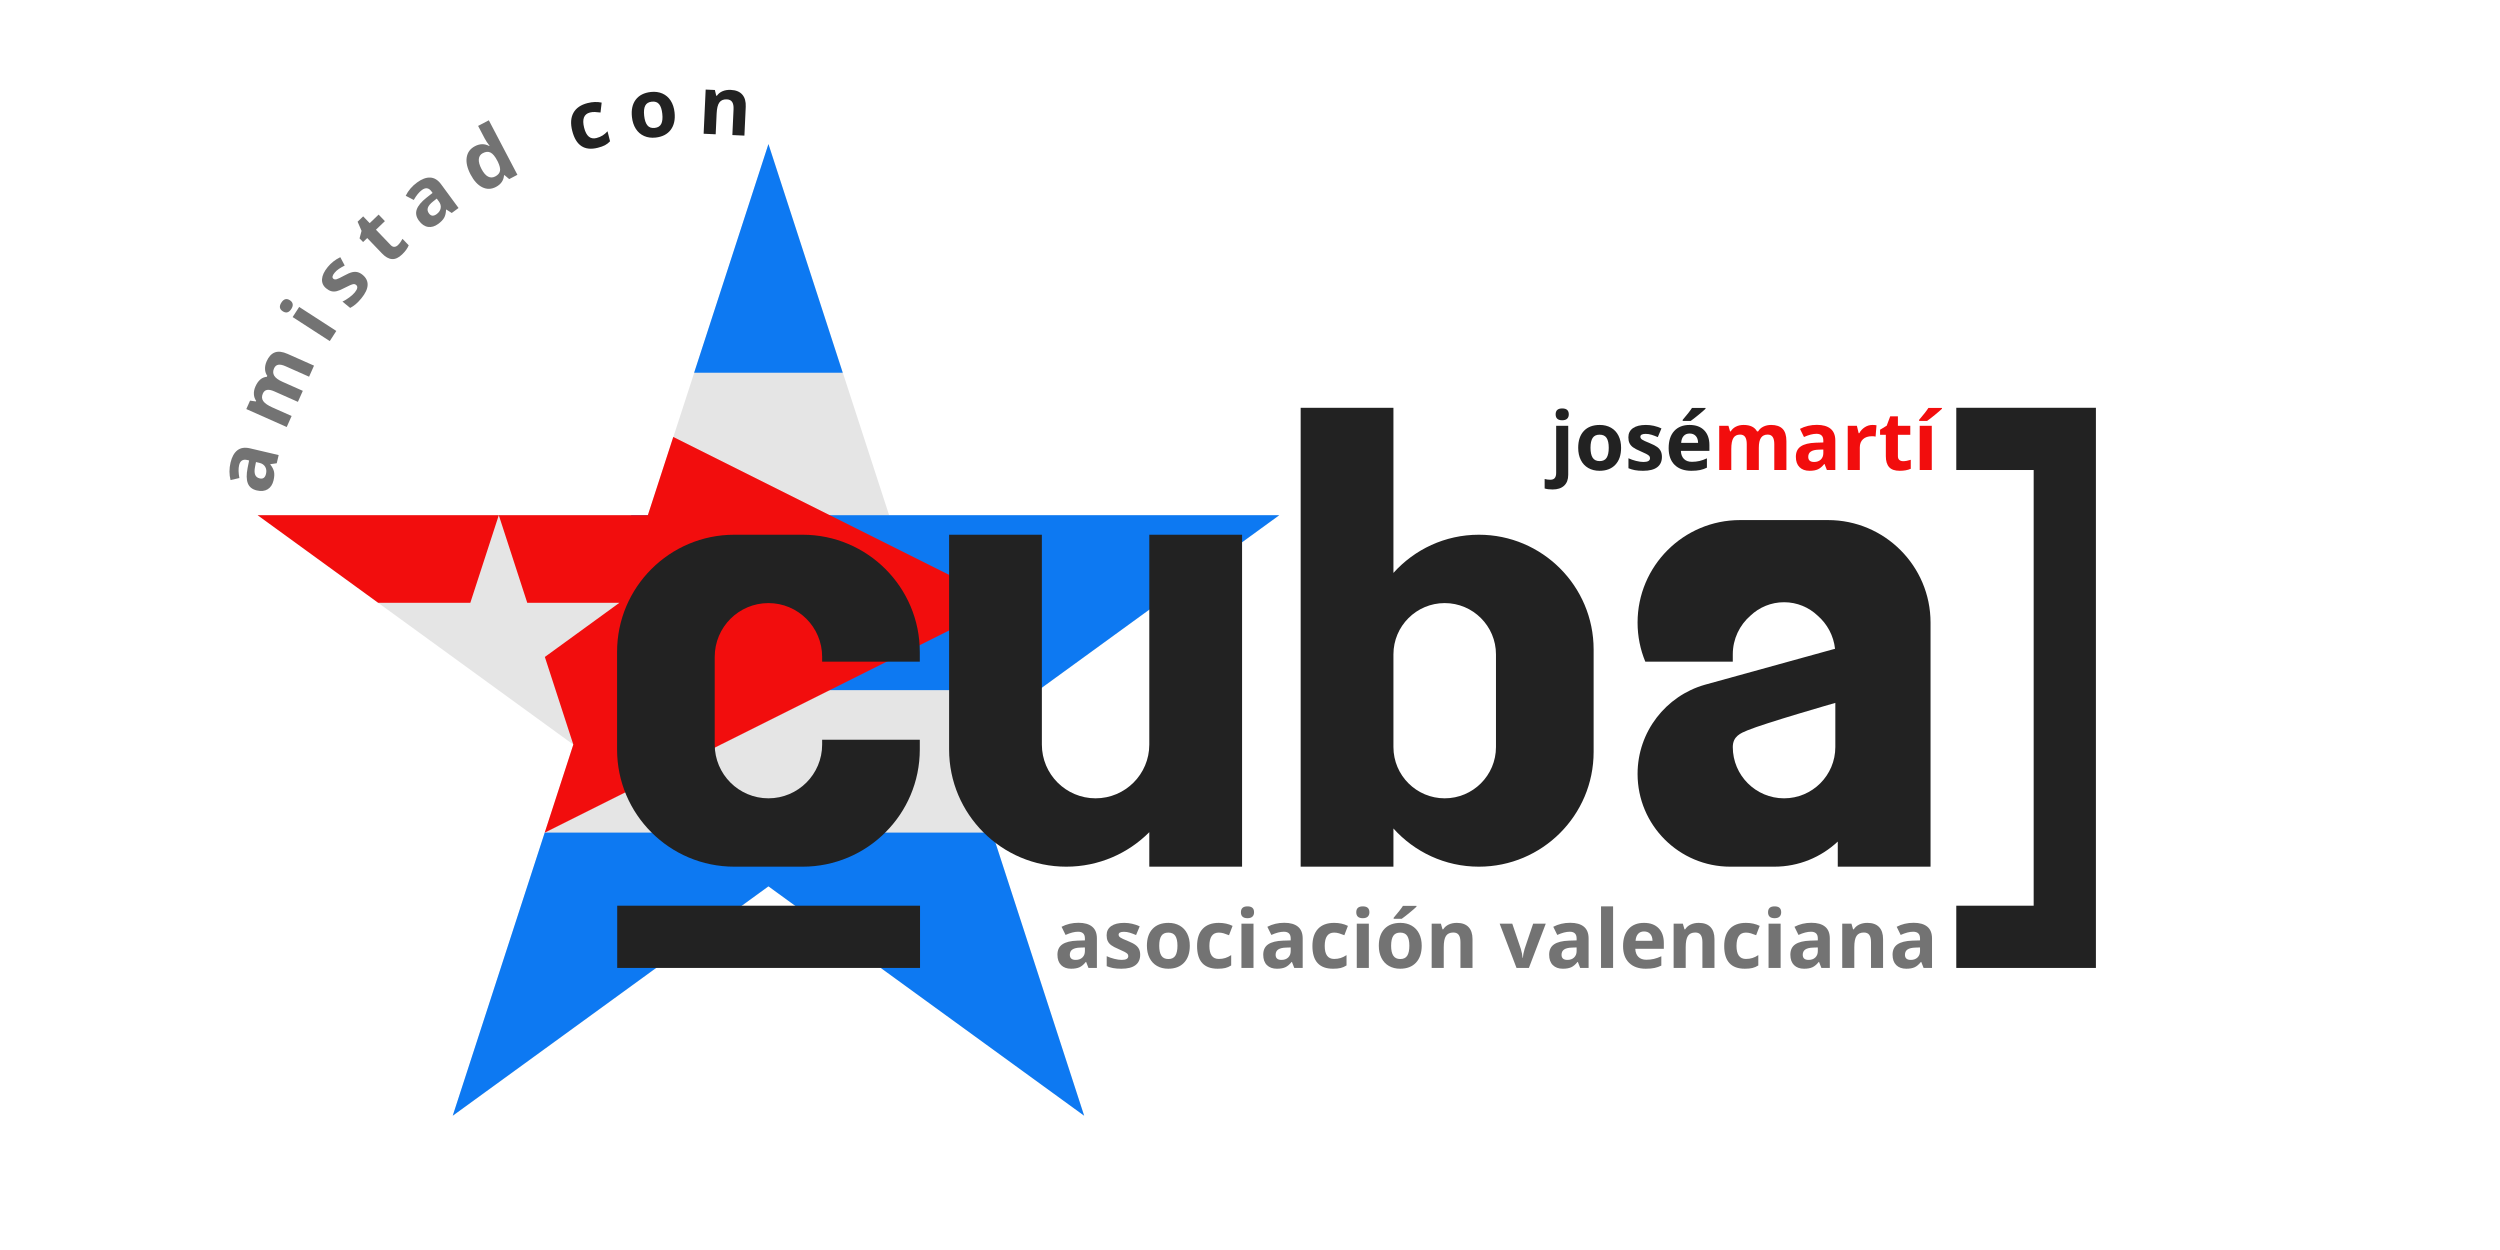 <?xml version="1.0" encoding="UTF-8" standalone="no"?>
<!DOCTYPE svg PUBLIC "-//W3C//DTD SVG 1.1//EN" "http://www.w3.org/Graphics/SVG/1.1/DTD/svg11.dtd">
<svg width="100%" height="100%" viewBox="0 0 2048 1024" version="1.1" xmlns="http://www.w3.org/2000/svg" xmlns:xlink="http://www.w3.org/1999/xlink" xml:space="preserve" xmlns:serif="http://www.serif.com/" style="fill-rule:evenodd;clip-rule:evenodd;stroke-linejoin:round;stroke-miterlimit:2;">
    <g id="logo" transform="matrix(4,0,0,4,0,0)">
        <rect x="0" y="0" width="512" height="256" style="fill:none;"/>
        <g transform="matrix(1,0,0,1,41.375,-69.663)">
            <g id="estrella">
                <g>
                    <g transform="matrix(1.146,0,0,1.146,-13.479,117.501)">
                        <path d="M113,-16L134.553,50.334L204.301,50.334L147.874,91.331L169.427,157.666L113,116.669L56.573,157.666L78.126,91.331L21.699,50.334L91.447,50.334L113,-16Z" style="fill:rgb(229,229,229);"/>
                    </g>
                    <path d="M161.816,240.175L180.656,298.159L116,251.183L51.344,298.159L70.184,240.175L161.816,240.175ZM220.616,175.175L171.308,211L87.884,211L87.884,175.175L11.384,175.175L220.616,175.175ZM131.217,146L100.783,146L116,99.167L131.217,146Z" style="fill:rgb(13,121,242);"/>
                    <path d="M36.08,193.118L11.384,175.175L91.303,175.175L96.51,159.151L164.384,193.088L70.179,240.19L76.04,222.151C76.04,222.151 70.21,204.208 70.21,204.208L85.473,193.118L66.607,193.118L60.777,175.175L54.947,193.118L36.08,193.118Z" style="fill:rgb(242,13,13);"/>
                </g>
            </g>
            <g transform="matrix(1.035,0,0,1,-2.947,1.589)">
                <rect x="85" y="253.562" width="59.922" height="12.745" style="fill:rgb(34,34,34);"/>
            </g>
            <path d="M387.867,267.897L387.867,153.175L359.272,153.175L359.272,165.921L375.121,165.921L375.121,255.151L359.272,255.151L359.272,267.897L387.867,267.897Z" style="fill:rgb(34,34,34);"/>
            <g>
                <g>
                    <path d="M147,221.167L127,221.167L127,222.159C127,228.23 122.071,233.159 116,233.159C109.929,233.159 105,228.23 105,222.159L105,204.175C105,198.104 109.929,193.175 116,193.175C122.071,193.175 127,198.104 127,204.175L127,205.167L147,205.167L147,203.175C147,189.929 136.246,179.175 123,179.175L109,179.175C95.754,179.175 85,189.929 85,203.175L85,223.159C85,236.405 95.754,247.159 109,247.159L123,247.159C136.246,247.159 147,236.405 147,223.159L147,221.167Z" style="fill:rgb(34,34,34);"/>
                    <path d="M194,179.175L194,222.159C194,228.23 189.071,233.159 183,233.159C176.929,233.159 172,228.23 172,222.159L172,179.175L153,179.175L153,223.159C153,236.405 163.754,247.159 177,247.159C183.64,247.159 189.654,244.457 194,240.093L194,247.159L213,247.159L213,179.175L194,179.175Z" style="fill:rgb(34,34,34);"/>
                    <path d="M244,186.998L244,153.175L225,153.175L225,247.159L244,247.159L244,239.337C248.304,244.137 254.552,247.159 261.5,247.159C274.47,247.159 285,236.629 285,223.659L285,202.675C285,189.705 274.47,179.175 261.5,179.175C254.552,179.175 248.304,182.197 244,186.998ZM265,203.675C265,197.88 260.295,193.175 254.5,193.175C248.705,193.175 244,197.88 244,203.675L244,222.659C244,228.454 248.705,233.159 254.5,233.159C260.295,233.159 265,228.454 265,222.659L265,203.675Z" style="fill:rgb(34,34,34);"/>
                    <path d="M313.5,205.175L313.5,203.675C313.5,200.512 314.902,197.674 317.116,195.749C318.91,194.046 321.334,193 324,193C326.666,193 329.09,194.045 330.883,195.749C332.829,197.44 334.146,199.835 334.439,202.535L333.994,202.654L307.763,209.905C299.82,212.179 294,219.499 294,228.167C294,238.649 302.51,247.159 312.992,247.159L322.008,247.159C327.031,247.159 331.601,245.205 335,242.015L335,247.159L354,247.159L354,197.167C354,185.581 344.594,176.175 333.008,176.175L314.992,176.175C303.406,176.175 294,185.581 294,197.167C294,200.002 294.563,202.707 295.584,205.175L313.5,205.175ZM334.5,213.614C334.5,213.614 320.016,217.772 316.5,219.241C315.159,219.802 313.5,220.43 313.5,222.659C313.5,228.454 318.205,233.159 324,233.159C329.795,233.159 334.5,228.454 334.5,222.659L334.5,213.614Z" style="fill:rgb(34,34,34);"/>
                </g>
            </g>
            <g transform="matrix(1.383,0,0,1.383,-88.387,-58.399)">
                <path d="M263.907,165.08C263.45,165.08 263.058,165.032 262.73,164.934L262.73,163.528C263.003,163.602 263.282,163.639 263.568,163.639C263.868,163.639 264.088,163.555 264.227,163.387C264.365,163.219 264.435,162.971 264.435,162.643L264.435,155.647L266.222,155.647L266.222,162.907C266.222,163.602 266.021,164.138 265.618,164.515C265.216,164.892 264.646,165.08 263.907,165.08ZM264.359,153.953C264.359,153.371 264.683,153.08 265.331,153.08C265.98,153.08 266.304,153.371 266.304,153.953C266.304,154.231 266.223,154.447 266.061,154.601C265.899,154.755 265.655,154.832 265.331,154.832C264.683,154.832 264.359,154.539 264.359,153.953Z" style="fill:rgb(34,34,34);fill-rule:nonzero;"/>
                <path d="M269.521,158.91C269.521,159.559 269.627,160.049 269.84,160.381C270.053,160.713 270.4,160.879 270.88,160.879C271.357,160.879 271.699,160.714 271.908,160.384C272.117,160.054 272.222,159.563 272.222,158.91C272.222,158.262 272.116,157.776 271.905,157.451C271.695,157.127 271.349,156.965 270.868,156.965C270.392,156.965 270.048,157.126 269.837,157.448C269.626,157.771 269.521,158.258 269.521,158.91ZM274.05,158.91C274.05,159.977 273.769,160.811 273.206,161.412C272.644,162.014 271.861,162.315 270.857,162.315C270.228,162.315 269.673,162.177 269.193,161.902C268.712,161.626 268.343,161.231 268.085,160.715C267.827,160.199 267.698,159.598 267.698,158.91C267.698,157.84 267.978,157.008 268.536,156.414C269.095,155.821 269.88,155.524 270.892,155.524C271.521,155.524 272.075,155.66 272.556,155.934C273.036,156.207 273.405,156.6 273.663,157.112C273.921,157.623 274.05,158.223 274.05,158.91Z" style="fill:rgb(34,34,34);fill-rule:nonzero;"/>
                <path d="M280.097,160.252C280.097,160.924 279.863,161.436 279.397,161.787C278.93,162.139 278.232,162.315 277.302,162.315C276.825,162.315 276.419,162.282 276.083,162.218C275.747,162.154 275.433,162.059 275.14,161.934L275.14,160.457C275.472,160.614 275.846,160.744 276.262,160.85C276.678,160.955 277.044,161.008 277.361,161.008C278.009,161.008 278.333,160.821 278.333,160.446C278.333,160.305 278.29,160.191 278.204,160.103C278.118,160.015 277.97,159.915 277.759,159.804C277.548,159.693 277.267,159.563 276.915,159.414C276.411,159.203 276.041,159.008 275.805,158.828C275.569,158.649 275.397,158.443 275.289,158.21C275.182,157.978 275.128,157.692 275.128,157.352C275.128,156.77 275.354,156.32 275.805,156.001C276.256,155.683 276.896,155.524 277.724,155.524C278.513,155.524 279.28,155.696 280.027,156.039L279.487,157.328C279.159,157.188 278.853,157.073 278.568,156.983C278.282,156.893 277.991,156.848 277.695,156.848C277.167,156.848 276.904,156.99 276.904,157.276C276.904,157.436 276.988,157.574 277.158,157.692C277.328,157.809 277.7,157.983 278.275,158.213C278.786,158.42 279.161,158.614 279.4,158.793C279.638,158.973 279.814,159.18 279.927,159.414C280.04,159.649 280.097,159.928 280.097,160.252Z" style="fill:rgb(34,34,34);fill-rule:nonzero;"/>
                <path d="M284.204,156.795C283.825,156.795 283.529,156.915 283.314,157.156C283.099,157.396 282.976,157.737 282.945,158.178L285.452,158.178C285.445,157.737 285.329,157.396 285.107,157.156C284.884,156.915 284.583,156.795 284.204,156.795ZM284.456,162.315C283.402,162.315 282.577,162.024 281.984,161.442C281.39,160.86 281.093,160.035 281.093,158.969C281.093,157.871 281.367,157.023 281.916,156.423C282.465,155.823 283.224,155.524 284.193,155.524C285.118,155.524 285.839,155.787 286.355,156.315C286.87,156.842 287.128,157.571 287.128,158.5L287.128,159.367L282.904,159.367C282.923,159.875 283.073,160.272 283.355,160.557C283.636,160.842 284.03,160.985 284.538,160.985C284.933,160.985 285.306,160.944 285.657,160.862C286.009,160.78 286.376,160.649 286.759,160.469L286.759,161.852C286.446,162.008 286.112,162.124 285.757,162.2C285.402,162.277 284.968,162.315 284.456,162.315ZM283.173,154.926L283.173,154.768C283.845,153.987 284.304,153.399 284.55,153.004L286.554,153.004L286.554,153.127C286.351,153.33 286.004,153.632 285.514,154.032C285.024,154.433 284.64,154.731 284.362,154.926L283.173,154.926Z" style="fill:rgb(34,34,34);fill-rule:nonzero;"/>
                <path d="M294.446,162.198L292.659,162.198L292.659,158.371C292.659,157.899 292.58,157.544 292.422,157.308C292.264,157.072 292.015,156.953 291.675,156.953C291.218,156.953 290.886,157.121 290.679,157.457C290.472,157.793 290.368,158.346 290.368,159.115L290.368,162.198L288.581,162.198L288.581,155.647L289.946,155.647L290.187,156.485L290.286,156.485C290.462,156.184 290.716,155.948 291.048,155.779C291.38,155.609 291.761,155.524 292.191,155.524C293.171,155.524 293.835,155.844 294.183,156.485L294.341,156.485C294.517,156.18 294.776,155.944 295.117,155.776C295.459,155.608 295.845,155.524 296.275,155.524C297.017,155.524 297.578,155.714 297.959,156.095C298.34,156.476 298.53,157.086 298.53,157.926L298.53,162.198L296.737,162.198L296.737,158.371C296.737,157.899 296.658,157.544 296.5,157.308C296.342,157.072 296.093,156.953 295.753,156.953C295.316,156.953 294.988,157.11 294.772,157.422C294.555,157.735 294.446,158.231 294.446,158.91L294.446,162.198Z" style="fill:rgb(242,13,13);fill-rule:nonzero;"/>
                <path d="M304.525,162.198L304.179,161.307L304.132,161.307C303.831,161.686 303.522,161.948 303.203,162.095C302.885,162.241 302.47,162.315 301.958,162.315C301.329,162.315 300.834,162.135 300.473,161.776C300.112,161.416 299.931,160.905 299.931,160.24C299.931,159.545 300.174,159.032 300.66,158.702C301.147,158.372 301.88,158.19 302.861,158.155L303.997,158.119L303.997,157.832C303.997,157.168 303.657,156.836 302.978,156.836C302.454,156.836 301.839,156.994 301.132,157.311L300.54,156.104C301.294,155.709 302.13,155.512 303.048,155.512C303.927,155.512 304.601,155.703 305.07,156.086C305.538,156.469 305.773,157.051 305.773,157.832L305.773,162.198L304.525,162.198ZM303.997,159.162L303.306,159.186C302.786,159.201 302.4,159.295 302.146,159.467C301.892,159.639 301.765,159.901 301.765,160.252C301.765,160.756 302.054,161.008 302.632,161.008C303.046,161.008 303.377,160.889 303.625,160.651C303.873,160.412 303.997,160.096 303.997,159.701L303.997,159.162Z" style="fill:rgb(242,13,13);fill-rule:nonzero;"/>
                <path d="M311.269,155.524C311.511,155.524 311.712,155.541 311.872,155.576L311.737,157.252C311.593,157.213 311.417,157.194 311.21,157.194C310.64,157.194 310.195,157.34 309.877,157.633C309.559,157.926 309.4,158.336 309.4,158.864L309.4,162.198L307.612,162.198L307.612,155.647L308.966,155.647L309.23,156.748L309.318,156.748C309.521,156.381 309.795,156.085 310.141,155.861C310.487,155.636 310.862,155.524 311.269,155.524Z" style="fill:rgb(242,13,13);fill-rule:nonzero;"/>
                <path d="M315.821,160.891C316.134,160.891 316.509,160.823 316.946,160.686L316.946,162.016C316.501,162.215 315.954,162.315 315.306,162.315C314.591,162.315 314.07,162.134 313.744,161.773C313.418,161.411 313.255,160.869 313.255,160.147L313.255,156.989L312.4,156.989L312.4,156.233L313.384,155.635L313.9,154.252L315.042,154.252L315.042,155.647L316.876,155.647L316.876,156.989L315.042,156.989L315.042,160.147C315.042,160.401 315.113,160.588 315.256,160.709C315.399,160.83 315.587,160.891 315.821,160.891Z" style="fill:rgb(242,13,13);fill-rule:nonzero;"/>
                <path d="M320.058,162.198L318.271,162.198L318.271,155.647L320.058,155.647L320.058,162.198ZM318.183,154.926L318.183,154.768C318.855,153.987 319.314,153.399 319.56,153.004L321.564,153.004L321.564,153.127C321.361,153.33 321.014,153.632 320.524,154.032C320.033,154.433 319.65,154.731 319.372,154.926L318.183,154.926Z" style="fill:rgb(242,13,13);fill-rule:nonzero;"/>
            </g>
            <g transform="matrix(1.383,0,0,1.383,-88.387,43.577)">
                <path d="M195.177,162.198L194.831,161.307L194.784,161.307C194.484,161.686 194.174,161.948 193.856,162.095C193.537,162.241 193.122,162.315 192.611,162.315C191.982,162.315 191.487,162.135 191.125,161.776C190.764,161.416 190.583,160.905 190.583,160.24C190.583,159.545 190.826,159.032 191.313,158.702C191.799,158.372 192.532,158.19 193.513,158.155L194.65,158.119L194.65,157.832C194.65,157.168 194.31,156.836 193.63,156.836C193.107,156.836 192.491,156.994 191.784,157.311L191.193,156.104C191.946,155.709 192.782,155.512 193.7,155.512C194.579,155.512 195.253,155.703 195.722,156.086C196.191,156.469 196.425,157.051 196.425,157.832L196.425,162.198L195.177,162.198ZM194.65,159.162L193.958,159.186C193.439,159.201 193.052,159.295 192.798,159.467C192.544,159.639 192.417,159.901 192.417,160.252C192.417,160.756 192.706,161.008 193.284,161.008C193.698,161.008 194.029,160.889 194.278,160.651C194.526,160.412 194.65,160.096 194.65,159.701L194.65,159.162Z" style="fill:rgb(115,115,115);fill-rule:nonzero;"/>
                <path d="M202.835,160.252C202.835,160.924 202.602,161.436 202.135,161.787C201.668,162.139 200.97,162.315 200.04,162.315C199.564,162.315 199.157,162.282 198.821,162.218C198.486,162.154 198.171,162.059 197.878,161.934L197.878,160.457C198.21,160.614 198.584,160.744 199,160.85C199.416,160.955 199.782,161.008 200.099,161.008C200.747,161.008 201.071,160.821 201.071,160.446C201.071,160.305 201.029,160.191 200.943,160.103C200.857,160.015 200.708,159.915 200.497,159.804C200.286,159.693 200.005,159.563 199.654,159.414C199.15,159.203 198.779,159.008 198.543,158.828C198.307,158.649 198.135,158.443 198.028,158.21C197.92,157.978 197.866,157.692 197.866,157.352C197.866,156.77 198.092,156.32 198.543,156.001C198.994,155.683 199.634,155.524 200.462,155.524C201.251,155.524 202.019,155.696 202.765,156.039L202.226,157.328C201.898,157.188 201.591,157.073 201.306,156.983C201.021,156.893 200.73,156.848 200.433,156.848C199.905,156.848 199.642,156.99 199.642,157.276C199.642,157.436 199.727,157.574 199.897,157.692C200.067,157.809 200.439,157.983 201.013,158.213C201.525,158.42 201.9,158.614 202.138,158.793C202.376,158.973 202.552,159.18 202.665,159.414C202.779,159.649 202.835,159.928 202.835,160.252Z" style="fill:rgb(115,115,115);fill-rule:nonzero;"/>
                <path d="M205.654,158.91C205.654,159.559 205.76,160.049 205.973,160.381C206.186,160.713 206.532,160.879 207.013,160.879C207.489,160.879 207.832,160.714 208.041,160.384C208.25,160.054 208.355,159.563 208.355,158.91C208.355,158.262 208.249,157.776 208.038,157.451C207.827,157.127 207.482,156.965 207.001,156.965C206.525,156.965 206.181,157.126 205.97,157.448C205.759,157.771 205.654,158.258 205.654,158.91ZM210.183,158.91C210.183,159.977 209.902,160.811 209.339,161.412C208.777,162.014 207.993,162.315 206.989,162.315C206.361,162.315 205.806,162.177 205.325,161.902C204.845,161.626 204.476,161.231 204.218,160.715C203.96,160.199 203.831,159.598 203.831,158.91C203.831,157.84 204.111,157.008 204.669,156.414C205.228,155.821 206.013,155.524 207.025,155.524C207.654,155.524 208.208,155.66 208.689,155.934C209.169,156.207 209.538,156.6 209.796,157.112C210.054,157.623 210.183,158.223 210.183,158.91Z" style="fill:rgb(115,115,115);fill-rule:nonzero;"/>
                <path d="M214.32,162.315C212.28,162.315 211.261,161.196 211.261,158.957C211.261,157.844 211.538,156.993 212.093,156.406C212.648,155.818 213.443,155.524 214.478,155.524C215.236,155.524 215.915,155.672 216.517,155.969L215.989,157.352C215.708,157.239 215.446,157.146 215.204,157.073C214.962,157.001 214.72,156.965 214.478,156.965C213.548,156.965 213.083,157.625 213.083,158.946C213.083,160.227 213.548,160.867 214.478,160.867C214.821,160.867 215.14,160.822 215.433,160.73C215.726,160.638 216.019,160.494 216.312,160.299L216.312,161.828C216.023,162.012 215.731,162.139 215.436,162.209C215.141,162.28 214.769,162.315 214.32,162.315Z" style="fill:rgb(115,115,115);fill-rule:nonzero;"/>
                <path d="M217.753,153.953C217.753,153.371 218.077,153.08 218.726,153.08C219.374,153.08 219.698,153.371 219.698,153.953C219.698,154.231 219.617,154.447 219.455,154.601C219.293,154.755 219.05,154.832 218.726,154.832C218.077,154.832 217.753,154.539 217.753,153.953ZM219.616,162.198L217.829,162.198L217.829,155.647L219.616,155.647L219.616,162.198Z" style="fill:rgb(115,115,115);fill-rule:nonzero;"/>
                <path d="M225.652,162.198L225.306,161.307L225.259,161.307C224.958,161.686 224.649,161.948 224.33,162.095C224.012,162.241 223.597,162.315 223.085,162.315C222.456,162.315 221.961,162.135 221.6,161.776C221.238,161.416 221.058,160.905 221.058,160.24C221.058,159.545 221.301,159.032 221.787,158.702C222.274,158.372 223.007,158.19 223.987,158.155L225.124,158.119L225.124,157.832C225.124,157.168 224.784,156.836 224.105,156.836C223.581,156.836 222.966,156.994 222.259,157.311L221.667,156.104C222.421,155.709 223.257,155.512 224.175,155.512C225.054,155.512 225.728,155.703 226.196,156.086C226.665,156.469 226.9,157.051 226.9,157.832L226.9,162.198L225.652,162.198ZM225.124,159.162L224.433,159.186C223.913,159.201 223.527,159.295 223.273,159.467C223.019,159.639 222.892,159.901 222.892,160.252C222.892,160.756 223.181,161.008 223.759,161.008C224.173,161.008 224.504,160.889 224.752,160.651C225,160.412 225.124,160.096 225.124,159.701L225.124,159.162Z" style="fill:rgb(115,115,115);fill-rule:nonzero;"/>
                <path d="M231.4,162.315C229.361,162.315 228.341,161.196 228.341,158.957C228.341,157.844 228.618,156.993 229.173,156.406C229.728,155.818 230.523,155.524 231.558,155.524C232.316,155.524 232.995,155.672 233.597,155.969L233.07,157.352C232.788,157.239 232.527,157.146 232.284,157.073C232.042,157.001 231.8,156.965 231.558,156.965C230.628,156.965 230.163,157.625 230.163,158.946C230.163,160.227 230.628,160.867 231.558,160.867C231.902,160.867 232.22,160.822 232.513,160.73C232.806,160.638 233.099,160.494 233.392,160.299L233.392,161.828C233.103,162.012 232.811,162.139 232.516,162.209C232.221,162.28 231.849,162.315 231.4,162.315Z" style="fill:rgb(115,115,115);fill-rule:nonzero;"/>
                <path d="M234.833,153.953C234.833,153.371 235.157,153.08 235.806,153.08C236.454,153.08 236.779,153.371 236.779,153.953C236.779,154.231 236.697,154.447 236.535,154.601C236.373,154.755 236.13,154.832 235.806,154.832C235.157,154.832 234.833,154.539 234.833,153.953ZM236.696,162.198L234.909,162.198L234.909,155.647L236.696,155.647L236.696,162.198Z" style="fill:rgb(115,115,115);fill-rule:nonzero;"/>
                <path d="M239.995,158.91C239.995,159.559 240.102,160.049 240.315,160.381C240.528,160.713 240.874,160.879 241.355,160.879C241.831,160.879 242.174,160.714 242.383,160.384C242.592,160.054 242.696,159.563 242.696,158.91C242.696,158.262 242.591,157.776 242.38,157.451C242.169,157.127 241.823,156.965 241.343,156.965C240.866,156.965 240.523,157.126 240.312,157.448C240.101,157.771 239.995,158.258 239.995,158.91ZM244.525,158.91C244.525,159.977 244.243,160.811 243.681,161.412C243.118,162.014 242.335,162.315 241.331,162.315C240.702,162.315 240.148,162.177 239.667,161.902C239.187,161.626 238.818,161.231 238.56,160.715C238.302,160.199 238.173,159.598 238.173,158.91C238.173,157.84 238.452,157.008 239.011,156.414C239.57,155.821 240.355,155.524 241.366,155.524C241.995,155.524 242.55,155.66 243.03,155.934C243.511,156.207 243.88,156.6 244.138,157.112C244.396,157.623 244.525,158.223 244.525,158.91ZM240.37,154.926L240.37,154.768C241.042,153.987 241.501,153.399 241.747,153.004L243.751,153.004L243.751,153.127C243.548,153.33 243.201,153.632 242.711,154.032C242.221,154.433 241.837,154.731 241.56,154.926L240.37,154.926Z" style="fill:rgb(115,115,115);fill-rule:nonzero;"/>
                <path d="M252.048,162.198L250.261,162.198L250.261,158.371C250.261,157.899 250.177,157.544 250.009,157.308C249.841,157.072 249.573,156.953 249.206,156.953C248.706,156.953 248.345,157.12 248.122,157.454C247.9,157.788 247.788,158.342 247.788,159.115L247.788,162.198L246.001,162.198L246.001,155.647L247.366,155.647L247.607,156.485L247.706,156.485C247.905,156.168 248.18,155.929 248.529,155.767C248.879,155.605 249.277,155.524 249.722,155.524C250.484,155.524 251.062,155.73 251.456,156.142C251.851,156.554 252.048,157.149 252.048,157.926L252.048,162.198Z" style="fill:rgb(115,115,115);fill-rule:nonzero;"/>
                <path d="M258.564,162.198L256.068,155.647L257.937,155.647L259.202,159.379C259.343,159.852 259.431,160.299 259.466,160.721L259.501,160.721C259.521,160.346 259.609,159.899 259.765,159.379L261.025,155.647L262.894,155.647L260.398,162.198L258.564,162.198Z" style="fill:rgb(115,115,115);fill-rule:nonzero;"/>
                <path d="M267.991,162.198L267.646,161.307L267.599,161.307C267.298,161.686 266.988,161.948 266.67,162.095C266.352,162.241 265.937,162.315 265.425,162.315C264.796,162.315 264.301,162.135 263.94,161.776C263.578,161.416 263.398,160.905 263.398,160.24C263.398,159.545 263.641,159.032 264.127,158.702C264.613,158.372 265.347,158.19 266.327,158.155L267.464,158.119L267.464,157.832C267.464,157.168 267.124,156.836 266.445,156.836C265.921,156.836 265.306,156.994 264.599,157.311L264.007,156.104C264.761,155.709 265.597,155.512 266.515,155.512C267.394,155.512 268.068,155.703 268.536,156.086C269.005,156.469 269.239,157.051 269.239,157.832L269.239,162.198L267.991,162.198ZM267.464,159.162L266.773,159.186C266.253,159.201 265.866,159.295 265.612,159.467C265.359,159.639 265.232,159.901 265.232,160.252C265.232,160.756 265.521,161.008 266.099,161.008C266.513,161.008 266.844,160.889 267.092,160.651C267.34,160.412 267.464,160.096 267.464,159.701L267.464,159.162Z" style="fill:rgb(115,115,115);fill-rule:nonzero;"/>
                <rect x="271.079" y="153.08" width="1.787" height="9.117" style="fill:rgb(115,115,115);fill-rule:nonzero;"/>
                <path d="M277.454,156.795C277.075,156.795 276.779,156.915 276.564,157.156C276.349,157.396 276.226,157.737 276.195,158.178L278.702,158.178C278.695,157.737 278.579,157.396 278.357,157.156C278.134,156.915 277.833,156.795 277.454,156.795ZM277.706,162.315C276.652,162.315 275.827,162.024 275.234,161.442C274.64,160.86 274.343,160.035 274.343,158.969C274.343,157.871 274.617,157.023 275.166,156.423C275.715,155.823 276.474,155.524 277.443,155.524C278.368,155.524 279.089,155.787 279.605,156.315C280.12,156.842 280.378,157.571 280.378,158.5L280.378,159.367L276.154,159.367C276.173,159.875 276.323,160.272 276.605,160.557C276.886,160.842 277.28,160.985 277.788,160.985C278.183,160.985 278.556,160.944 278.907,160.862C279.259,160.78 279.626,160.649 280.009,160.469L280.009,161.852C279.696,162.008 279.362,162.124 279.007,162.2C278.652,162.277 278.218,162.315 277.706,162.315Z" style="fill:rgb(115,115,115);fill-rule:nonzero;"/>
                <path d="M287.878,162.198L286.091,162.198L286.091,158.371C286.091,157.899 286.007,157.544 285.839,157.308C285.671,157.072 285.404,156.953 285.036,156.953C284.536,156.953 284.175,157.12 283.952,157.454C283.73,157.788 283.618,158.342 283.618,159.115L283.618,162.198L281.831,162.198L281.831,155.647L283.196,155.647L283.437,156.485L283.536,156.485C283.736,156.168 284.01,155.929 284.36,155.767C284.709,155.605 285.107,155.524 285.552,155.524C286.314,155.524 286.892,155.73 287.286,156.142C287.681,156.554 287.878,157.149 287.878,157.926L287.878,162.198Z" style="fill:rgb(115,115,115);fill-rule:nonzero;"/>
                <path d="M292.378,162.315C290.339,162.315 289.32,161.196 289.32,158.957C289.32,157.844 289.597,156.993 290.152,156.406C290.706,155.818 291.501,155.524 292.536,155.524C293.294,155.524 293.974,155.672 294.575,155.969L294.048,157.352C293.767,157.239 293.505,157.146 293.263,157.073C293.021,157.001 292.779,156.965 292.536,156.965C291.607,156.965 291.142,157.625 291.142,158.946C291.142,160.227 291.607,160.867 292.536,160.867C292.88,160.867 293.198,160.822 293.491,160.73C293.784,160.638 294.077,160.494 294.37,160.299L294.37,161.828C294.081,162.012 293.789,162.139 293.494,162.209C293.199,162.28 292.827,162.315 292.378,162.315Z" style="fill:rgb(115,115,115);fill-rule:nonzero;"/>
                <path d="M295.812,153.953C295.812,153.371 296.136,153.08 296.784,153.08C297.433,153.08 297.757,153.371 297.757,153.953C297.757,154.231 297.676,154.447 297.514,154.601C297.352,154.755 297.109,154.832 296.784,154.832C296.136,154.832 295.812,154.539 295.812,153.953ZM297.675,162.198L295.888,162.198L295.888,155.647L297.675,155.647L297.675,162.198Z" style="fill:rgb(115,115,115);fill-rule:nonzero;"/>
                <path d="M303.71,162.198L303.364,161.307L303.318,161.307C303.017,161.686 302.707,161.948 302.389,162.095C302.07,162.241 301.655,162.315 301.144,162.315C300.515,162.315 300.02,162.135 299.658,161.776C299.297,161.416 299.116,160.905 299.116,160.24C299.116,159.545 299.36,159.032 299.846,158.702C300.332,158.372 301.066,158.19 302.046,158.155L303.183,158.119L303.183,157.832C303.183,157.168 302.843,156.836 302.163,156.836C301.64,156.836 301.025,156.994 300.318,157.311L299.726,156.104C300.48,155.709 301.316,155.512 302.234,155.512C303.112,155.512 303.786,155.703 304.255,156.086C304.724,156.469 304.958,157.051 304.958,157.832L304.958,162.198L303.71,162.198ZM303.183,159.162L302.491,159.186C301.972,159.201 301.585,159.295 301.331,159.467C301.077,159.639 300.95,159.901 300.95,160.252C300.95,160.756 301.239,161.008 301.818,161.008C302.232,161.008 302.563,160.889 302.811,160.651C303.059,160.412 303.183,160.096 303.183,159.701L303.183,159.162Z" style="fill:rgb(115,115,115);fill-rule:nonzero;"/>
                <path d="M312.845,162.198L311.058,162.198L311.058,158.371C311.058,157.899 310.974,157.544 310.806,157.308C310.638,157.072 310.37,156.953 310.003,156.953C309.503,156.953 309.142,157.12 308.919,157.454C308.696,157.788 308.585,158.342 308.585,159.115L308.585,162.198L306.798,162.198L306.798,155.647L308.163,155.647L308.404,156.485L308.503,156.485C308.702,156.168 308.977,155.929 309.326,155.767C309.676,155.605 310.073,155.524 310.519,155.524C311.28,155.524 311.859,155.73 312.253,156.142C312.648,156.554 312.845,157.149 312.845,157.926L312.845,162.198Z" style="fill:rgb(115,115,115);fill-rule:nonzero;"/>
                <path d="M318.845,162.198L318.499,161.307L318.452,161.307C318.152,161.686 317.842,161.948 317.524,162.095C317.205,162.241 316.79,162.315 316.279,162.315C315.65,162.315 315.154,162.135 314.793,161.776C314.432,161.416 314.251,160.905 314.251,160.24C314.251,159.545 314.494,159.032 314.981,158.702C315.467,158.372 316.2,158.19 317.181,158.155L318.318,158.119L318.318,157.832C318.318,157.168 317.978,156.836 317.298,156.836C316.775,156.836 316.159,156.994 315.452,157.311L314.861,156.104C315.614,155.709 316.45,155.512 317.368,155.512C318.247,155.512 318.921,155.703 319.39,156.086C319.859,156.469 320.093,157.051 320.093,157.832L320.093,162.198L318.845,162.198ZM318.318,159.162L317.626,159.186C317.107,159.201 316.72,159.295 316.466,159.467C316.212,159.639 316.085,159.901 316.085,160.252C316.085,160.756 316.374,161.008 316.952,161.008C317.366,161.008 317.697,160.889 317.945,160.651C318.194,160.412 318.318,160.096 318.318,159.701L318.318,159.162Z" style="fill:rgb(115,115,115);fill-rule:nonzero;"/>
            </g>
            <g transform="matrix(1.188,0,0,1.188,89.17,-20.662)">
                <path d="M-62.179,155.894L-63.28,156.049L-63.292,156.102C-62.943,156.543 -62.727,156.964 -62.646,157.363C-62.565,157.763 -62.592,158.253 -62.728,158.833C-62.895,159.545 -63.23,160.058 -63.733,160.372C-64.236,160.686 -64.864,160.755 -65.616,160.579C-66.404,160.394 -66.921,159.983 -67.165,159.344C-67.41,158.705 -67.422,157.826 -67.202,156.705L-66.94,155.408L-67.265,155.332C-68.018,155.155 -68.484,155.452 -68.665,156.222C-68.804,156.816 -68.788,157.555 -68.617,158.44L-70.142,158.79C-70.389,157.831 -70.39,156.831 -70.146,155.791C-69.913,154.795 -69.517,154.083 -68.959,153.653C-68.401,153.224 -67.679,153.113 -66.794,153.32L-61.847,154.479L-62.179,155.894ZM-65.758,155.685L-65.915,156.475C-66.035,157.067 -66.032,157.531 -65.904,157.864C-65.777,158.197 -65.514,158.411 -65.116,158.504C-64.545,158.638 -64.183,158.377 -64.029,157.722C-63.919,157.253 -63.966,156.846 -64.17,156.502C-64.375,156.157 -64.7,155.933 -65.147,155.828L-65.758,155.685Z" style="fill:rgb(115,115,115);fill-rule:nonzero;"/>
                <path d="M-57.685,143.408L-58.53,145.308L-62.599,143.499C-63.102,143.276 -63.516,143.192 -63.842,143.249C-64.168,143.305 -64.412,143.514 -64.573,143.876C-64.789,144.362 -64.767,144.794 -64.508,145.173C-64.248,145.552 -63.709,145.924 -62.891,146.288L-59.614,147.745L-60.459,149.645L-67.425,146.548L-66.779,145.096L-65.775,145.237L-65.728,145.131C-65.964,144.802 -66.095,144.42 -66.118,143.987C-66.142,143.554 -66.052,143.108 -65.849,142.651C-65.386,141.609 -64.731,141.054 -63.885,140.987L-63.81,140.819C-64.051,140.488 -64.18,140.101 -64.197,139.658C-64.214,139.215 -64.121,138.765 -63.918,138.308C-63.567,137.519 -63.099,137.012 -62.514,136.787C-61.929,136.562 -61.19,136.648 -60.297,137.045L-55.754,139.065L-56.602,140.972L-60.671,139.163C-61.174,138.939 -61.588,138.856 -61.914,138.912C-62.24,138.969 -62.484,139.178 -62.644,139.539C-62.851,140.004 -62.84,140.426 -62.61,140.804C-62.38,141.183 -61.904,141.532 -61.181,141.854L-57.685,143.408Z" style="fill:rgb(115,115,115);fill-rule:nonzero;"/>
                <path d="M-61.142,129.693C-61.711,129.325 -61.79,128.824 -61.38,128.19C-60.97,127.557 -60.481,127.424 -59.912,127.792C-59.641,127.967 -59.481,128.183 -59.433,128.439C-59.385,128.695 -59.463,128.981 -59.668,129.298C-60.078,129.932 -60.57,130.063 -61.142,129.693ZM-51.909,133.085L-53.039,134.831L-59.439,130.689L-58.309,128.943L-51.909,133.085Z" style="fill:rgb(115,115,115);fill-rule:nonzero;"/>
                <path d="M-47.378,123.41C-46.773,123.905 -46.485,124.493 -46.512,125.172C-46.54,125.852 -46.896,126.61 -47.581,127.447C-47.933,127.876 -48.261,128.218 -48.567,128.474C-48.872,128.729 -49.19,128.942 -49.518,129.114L-50.848,128.025C-50.462,127.841 -50.069,127.601 -49.667,127.304C-49.266,127.007 -48.948,126.716 -48.715,126.431C-48.237,125.847 -48.167,125.417 -48.504,125.141C-48.631,125.037 -48.766,124.991 -48.908,125.004C-49.051,125.017 -49.25,125.077 -49.506,125.185C-49.761,125.293 -50.086,125.45 -50.478,125.657C-51.04,125.956 -51.489,126.145 -51.825,126.225C-52.161,126.306 -52.473,126.309 -52.761,126.234C-53.05,126.16 -53.347,125.997 -53.653,125.746C-54.177,125.317 -54.416,124.782 -54.371,124.141C-54.325,123.5 -53.997,122.807 -53.386,122.061C-52.804,121.351 -52.084,120.786 -51.224,120.368L-50.461,121.803C-50.829,121.995 -51.159,122.186 -51.45,122.377C-51.741,122.568 -51.996,122.796 -52.215,123.064C-52.604,123.539 -52.67,123.881 -52.413,124.091C-52.269,124.21 -52.081,124.235 -51.851,124.169C-51.62,124.102 -51.189,123.895 -50.558,123.548C-49.994,123.24 -49.544,123.044 -49.206,122.962C-48.869,122.88 -48.553,122.874 -48.258,122.945C-47.964,123.016 -47.67,123.171 -47.378,123.41Z" style="fill:rgb(115,115,115);fill-rule:nonzero;"/>
                <path d="M-41.278,118.281C-41.015,118.029 -40.755,117.67 -40.498,117.203L-39.427,118.32C-39.641,118.846 -40.02,119.37 -40.565,119.892C-41.165,120.468 -41.748,120.735 -42.313,120.694C-42.878,120.654 -43.452,120.329 -44.033,119.722L-46.577,117.069L-47.295,117.758L-47.904,117.123L-47.558,115.828L-48.239,114.251L-47.279,113.331L-46.156,114.502L-44.615,113.025L-43.534,114.153L-45.075,115.63L-42.532,118.283C-42.328,118.496 -42.117,118.597 -41.899,118.584C-41.682,118.57 -41.475,118.47 -41.278,118.281Z" style="fill:rgb(115,115,115);fill-rule:nonzero;"/>
                <path d="M-32.008,112.748L-32.946,112.151L-32.99,112.184C-33.011,112.746 -33.12,113.206 -33.317,113.563C-33.515,113.92 -33.854,114.274 -34.333,114.627C-34.923,115.061 -35.511,115.234 -36.098,115.146C-36.684,115.058 -37.206,114.703 -37.664,114.08C-38.144,113.428 -38.269,112.78 -38.041,112.135C-37.812,111.49 -37.25,110.813 -36.355,110.105L-35.314,109.288L-35.512,109.019C-35.97,108.396 -36.517,108.319 -37.154,108.788C-37.645,109.149 -38.113,109.721 -38.558,110.505L-39.945,109.781C-39.51,108.892 -38.862,108.13 -38.001,107.498C-37.177,106.892 -36.414,106.607 -35.71,106.642C-35.007,106.678 -34.386,107.062 -33.847,107.795L-30.838,111.888L-32.008,112.748ZM-34.595,110.266L-35.227,110.764C-35.703,111.137 -36.001,111.492 -36.121,111.828C-36.24,112.164 -36.179,112.497 -35.937,112.827C-35.589,113.299 -35.144,113.336 -34.602,112.938C-34.214,112.652 -33.986,112.312 -33.918,111.918C-33.849,111.523 -33.951,111.141 -34.223,110.771L-34.595,110.266Z" style="fill:rgb(115,115,115);fill-rule:nonzero;"/>
                <path d="M-24.389,108.258C-25.182,108.674 -25.966,108.693 -26.742,108.314C-27.518,107.936 -28.192,107.201 -28.765,106.11C-29.345,105.003 -29.567,104.02 -29.43,103.16C-29.294,102.3 -28.821,101.658 -28.011,101.233C-27.162,100.788 -26.341,100.778 -25.547,101.204L-25.487,101.172C-25.844,100.718 -26.125,100.293 -26.332,99.898L-27.466,97.737L-25.618,96.767L-20.69,106.164L-22.103,106.905L-22.918,106.216L-22.997,106.257C-23.067,107.141 -23.531,107.808 -24.389,108.258ZM-24.512,106.451C-24.041,106.204 -23.768,105.886 -23.692,105.498C-23.616,105.109 -23.74,104.581 -24.064,103.914L-24.169,103.715C-24.549,102.99 -24.933,102.529 -25.321,102.333C-25.709,102.136 -26.155,102.169 -26.658,102.433C-27.069,102.649 -27.297,102.99 -27.341,103.458C-27.386,103.925 -27.234,104.491 -26.886,105.155C-26.537,105.82 -26.161,106.258 -25.758,106.47C-25.354,106.681 -24.939,106.675 -24.512,106.451Z" style="fill:rgb(115,115,115);fill-rule:nonzero;"/>
                <path d="M-6.827,101.505C-9.127,102.089 -10.597,101.119 -11.238,98.594C-11.557,97.338 -11.488,96.299 -11.03,95.477C-10.573,94.655 -9.76,94.096 -8.593,93.8C-7.738,93.583 -6.929,93.555 -6.165,93.718L-6.364,95.429C-6.714,95.382 -7.036,95.352 -7.329,95.34C-7.623,95.328 -7.907,95.356 -8.18,95.425C-9.229,95.692 -9.564,96.569 -9.186,98.059C-8.819,99.504 -8.111,100.094 -7.063,99.827C-6.675,99.729 -6.329,99.586 -6.025,99.399C-5.721,99.211 -5.431,98.965 -5.157,98.661L-4.719,100.386C-4.992,100.676 -5.285,100.903 -5.598,101.067C-5.911,101.23 -6.32,101.377 -6.827,101.505Z" style="fill:rgb(34,34,34);fill-rule:nonzero;"/>
                <path d="M1.161,95.976C1.243,96.726 1.427,97.28 1.715,97.638C2.003,97.995 2.425,98.144 2.981,98.084C3.532,98.024 3.908,97.791 4.108,97.382C4.309,96.974 4.368,96.393 4.287,95.638C4.206,94.888 4.023,94.338 3.738,93.99C3.454,93.641 3.033,93.497 2.478,93.557C1.926,93.616 1.549,93.846 1.345,94.245C1.141,94.644 1.08,95.221 1.161,95.976ZM6.402,95.41C6.535,96.644 6.314,97.644 5.739,98.41C5.163,99.176 4.295,99.622 3.133,99.748C2.405,99.827 1.746,99.737 1.156,99.478C0.566,99.219 0.089,98.808 -0.274,98.244C-0.637,97.679 -0.861,96.999 -0.947,96.204C-1.081,94.965 -0.862,93.968 -0.29,93.211C0.282,92.454 1.154,92.012 2.324,91.886C3.052,91.807 3.711,91.896 4.301,92.152C4.891,92.409 5.367,92.817 5.73,93.377C6.092,93.936 6.316,94.614 6.402,95.41Z" style="fill:rgb(34,34,34);fill-rule:nonzero;"/>
                <path d="M18.443,99.41L16.366,99.315L16.57,94.867C16.595,94.317 16.517,93.9 16.334,93.617C16.152,93.333 15.847,93.181 15.42,93.162C14.839,93.135 14.41,93.31 14.133,93.686C13.856,94.062 13.697,94.7 13.656,95.599L13.491,99.182L11.413,99.087L11.764,91.471L13.351,91.544L13.585,92.531L13.701,92.536C13.95,92.179 14.281,91.916 14.697,91.746C15.112,91.576 15.578,91.503 16.096,91.527C16.981,91.568 17.642,91.838 18.079,92.339C18.516,92.839 18.713,93.541 18.672,94.444L18.443,99.41Z" style="fill:rgb(34,34,34);fill-rule:nonzero;"/>
            </g>
        </g>
    </g>
</svg>
